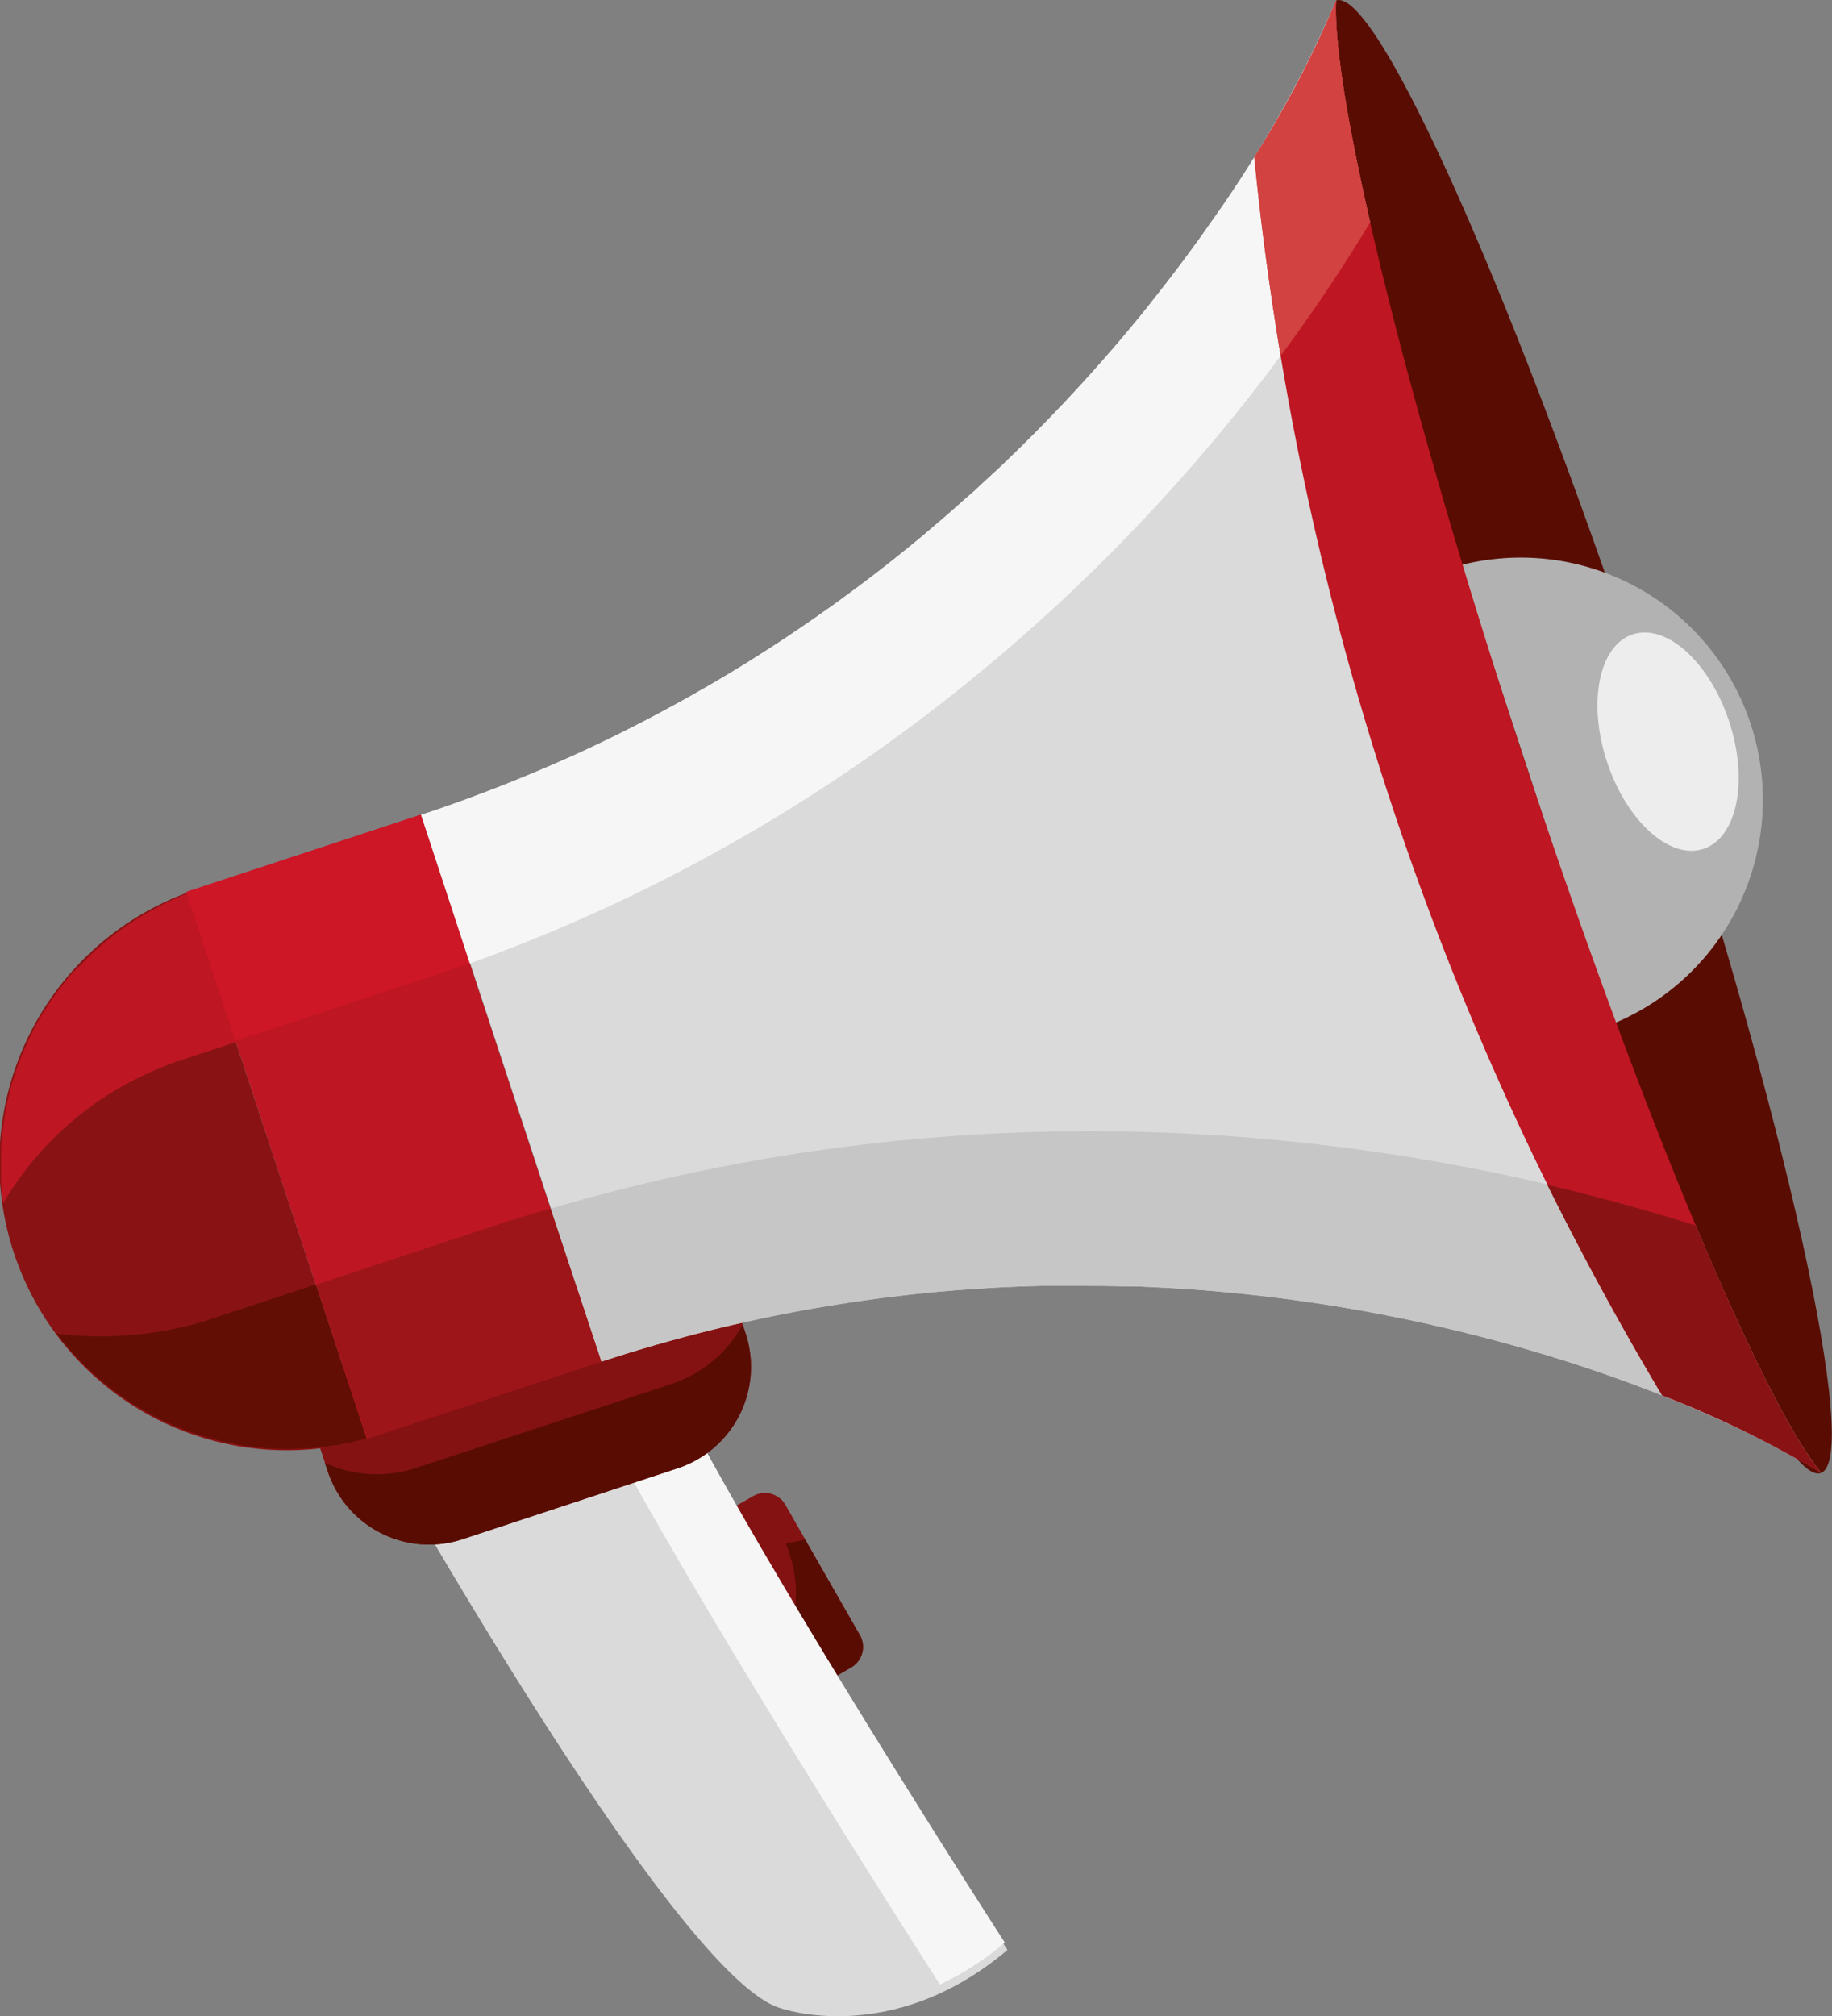<svg id="Capa_1" data-name="Capa 1" xmlns="http://www.w3.org/2000/svg" viewBox="0 0 208.98 229.9"><rect x="0" y="0" width="208.98" height="229.9" fill="#808080" stroke="none"/><path d="M201.39,281a2.71,2.71,0,0,0,3.69,1l6.41-3.67a2.71,2.71,0,0,0,1-3.69L204,259.79a2.7,2.7,0,0,0-3.69-1l-6.4,3.66a2.71,2.71,0,0,0-1,3.69Z" transform="translate(-114.4 -88.19)" fill="#841212"/><path d="M204.52,265.56l-.45-1.36,2.17-.46,6.25,10.9a2.71,2.71,0,0,1-1,3.69l-1.73,1h0L205.08,282a2.71,2.71,0,0,1-3.69-1l-.66-1.15A13.56,13.56,0,0,0,204.52,265.56Z" transform="translate(-114.4 -88.19)" fill="#590c02"/><path d="M155.08,248.78s35.84,64.71,48.33,68.39c0,0,12.65,4.57,25.91-6.63,0,0-37.8-58.48-41.73-72.13Z" transform="translate(-114.4 -88.19)" fill="#dadada"/><path d="M221.62,314.48c-5.59-8.71-36.22-56.67-43.43-74l9.11-2.91c3.93,13.65,41.72,72.13,41.72,72.13A33.7,33.7,0,0,1,221.62,314.48Z" transform="translate(-114.4 -88.19)" fill="#f6f6f6"/><path d="M196.09,230l3.37,10.23a12.17,12.17,0,0,1-7.74,15.37l-24.55,8.09A12.17,12.17,0,0,1,151.8,256l-3.37-10.23Z" transform="translate(-114.4 -88.19)" fill="#841212"/><path d="M162,255.53,191,246a14.32,14.32,0,0,0,8.1-6.75l.34,1a12.17,12.17,0,0,1-7.74,15.37l-24.55,8.09A12.17,12.17,0,0,1,151.8,256l-.34-1A14.29,14.29,0,0,0,162,255.53Z" transform="translate(-114.4 -88.19)" fill="#590c02"/><path d="M135.7,190l20.52,62.28A32.81,32.81,0,0,1,135.7,190Z" transform="translate(-114.4 -88.19)" fill="#891314"/><rect x="145.25" y="183.87" width="28.15" height="65.62" transform="translate(-174.19 -27.46) rotate(-18.23)" fill="#be1622"/><path d="M266.82,88.24c-.55,10.66,7.93,45.55,21.28,86.05s27.22,73.53,34,81.82C303.82,244.8,247,222.36,183,243.46l-20.54-62.35C226.52,160,258.84,108.18,266.82,88.24Z" transform="translate(-114.4 -88.19)" fill="#dadada"/><path d="M286,175c15.27,46.36,31.43,82.69,36.09,81.16s-3.93-40.36-19.2-86.72S271.48,86.7,266.82,88.24C265.8,88.57,270.75,128.6,286,175Z" transform="translate(-114.4 -88.19)" fill="#590c02"/><path d="M114.76,225.38s0,0,0,0c-.11-.8-.19-1.59-.24-2.39,0-.18,0-.36,0-.55,0-.75,0-1.5,0-2.25,0-.22,0-.43,0-.65,0-.73.08-1.46.15-2.18l.09-.68c.09-.72.19-1.42.33-2.13,0-.22.1-.44.14-.66.16-.7.33-1.41.52-2.11,0-.17.11-.34.17-.52a33.66,33.66,0,0,1,2.78-6.51c.12-.2.22-.41.33-.61.29-.47.6-.92.9-1.39s.46-.72.72-1.07.59-.79.9-1.18.6-.77.92-1.14.63-.7,1-1,.72-.76,1.1-1.12.65-.62,1-.92.85-.73,1.28-1.08l1-.8c.48-.35,1-.69,1.48-1,.33-.22.66-.45,1-.66.58-.35,1.18-.67,1.79-1,.28-.16.57-.33.87-.47.92-.46,1.86-.88,2.83-1.25l5.58,16.93-7.83,2.58v.05A36.84,36.84,0,0,0,114.76,225.38Z" transform="translate(-114.4 -88.19)" fill="#be1622"/><path d="M168,198q-2.35.85-4.76,1.65l-22,7.23-5.59-17,26.74-8.8h0Z" transform="translate(-114.4 -88.19)" fill="#cd1626"/><path d="M162.43,181.11h0q2.72-.9,5.35-1.87l1.62-.61c1.25-.47,2.49-.95,3.71-1.45l1.67-.68c1.35-.56,2.68-1.13,4-1.72l1.05-.46c1.63-.74,3.25-1.51,4.83-2.29.42-.2.84-.42,1.25-.63,1.19-.59,2.36-1.2,3.51-1.81.52-.27,1-.55,1.54-.83,1.11-.6,2.21-1.21,3.29-1.84.44-.24.87-.48,1.3-.74,1.46-.85,2.91-1.72,4.33-2.6l.71-.46c1.18-.74,2.36-1.5,3.52-2.27l1.38-.93c.94-.64,1.88-1.29,2.8-1.94l1.35-.95c1.08-.79,2.16-1.58,3.21-2.37l.68-.51c1.24-.94,2.45-1.9,3.65-2.86l1.24-1c.8-.65,1.59-1.31,2.38-2l1.35-1.15c.77-.67,1.52-1.33,2.26-2l1.18-1c1-1,2.07-1.91,3.08-2.86l1.19-1.16c.64-.62,1.28-1.24,1.91-1.87.46-.46.92-.92,1.37-1.39s1.08-1.1,1.61-1.66.92-.95,1.36-1.43,1.09-1.17,1.63-1.76c.76-.83,1.5-1.66,2.23-2.48l1.26-1.45c.5-.57,1-1.13,1.46-1.7.33-.41.67-.81,1-1.21.5-.6,1-1.19,1.46-1.78l.77-1q2.63-3.3,4.93-6.49l.38-.52c.52-.72,1-1.43,1.51-2.14l.25-.35a131.93,131.93,0,0,0,13.82-24.66h0c-.24,4.53,1.17,13.45,3.88,25.3-.5.83-1,1.66-1.54,2.52-16.24,26.08-48.79,63.19-101.16,82Z" transform="translate(-114.4 -88.19)" fill="#f6f6f6"/><path d="M313.7,168.67l0,0c0-.12-.09-.24-.13-.37C313.6,168.41,313.65,168.54,313.7,168.67Z" transform="translate(-114.4 -88.19)" fill="#005087"/><path d="M281,152.64A27.62,27.62,0,0,1,298.22,205Z" transform="translate(-114.4 -88.19)" fill="#b2b2b2"/><path d="M152.51,253c-.74.12-1.48.21-2.22.28l-.84.07c-.76,0-1.52.07-2.28.06-.22,0-.44,0-.66,0a32.34,32.34,0,0,1-5.75-.64l-.76-.17c-.67-.16-1.34-.33-2-.52l-.9-.28c-.63-.2-1.25-.43-1.87-.67l-.82-.32c-.83-.35-1.66-.74-2.46-1.16l-.66-.37c-.58-.33-1.16-.66-1.73-1-.34-.22-.67-.45-1-.68s-.86-.6-1.28-.91l-1-.8c-.39-.33-.77-.67-1.15-1s-.64-.56-.94-.86q-.87-.85-1.68-1.77c-.29-.33-.57-.69-.85-1s-.53-.67-.78-1A41.48,41.48,0,0,0,137.23,239l13.2-4.35,5.79,17.57c-1,.27-2,.49-2.95.67C153,253,152.77,253,152.51,253Z" transform="translate(-114.4 -88.19)" fill="#620e05"/><path d="M170.63,228v0c2.21-.72,4.4-1.4,6.59-2L183,243.44h0l-26.72,8.81-5.79-17.57Z" transform="translate(-114.4 -88.19)" fill="#9d1519"/><path d="M307.82,227.89c5.88,14,10.95,24.13,14.29,28.21h0c-9.43-5.83-29.13-14.61-54.77-18.86l-.4-.07c-1.1-.18-2.22-.35-3.34-.51l-.48-.07c-3.28-.47-6.65-.85-10.1-1.16l-1.33-.11-2.86-.2-1.67-.09-2.8-.14-1.87,0c-1.52-.05-3.05-.07-4.6-.07-.77,0-1.55,0-2.33,0l-2.45,0-2.47.08-2.39.1-2.95.19-2.13.15c-1.5.12-3,.26-4.53.43l-2,.24c-1,.12-2.08.25-3.13.4l-2.13.31-3.37.54-1.83.31c-1.68.31-3.37.64-5.07,1l-1.43.32c-1.3.28-2.6.59-3.92.91l-1.9.48c-1.23.32-2.46.66-3.7,1-.58.16-1.17.32-1.75.5q-2.66.76-5.32,1.64l-.08,0L177.23,226C228.49,210.91,275.49,217.64,307.82,227.89Z" transform="translate(-114.4 -88.19)" fill="#c6c6c6"/><path d="M266.82,88.24c-.55,10.66,7.93,45.55,21.28,86.05s27.22,73.53,34,81.82A118,118,0,0,0,304,247.3a339.56,339.56,0,0,1-46.5-141.19A119.6,119.6,0,0,0,266.82,88.24Z" transform="translate(-114.4 -88.19)" fill="#be1622"/><path d="M257.47,106.11a119.6,119.6,0,0,0,9.35-17.87h0c-.24,4.53,1.17,13.45,3.88,25.3-.5.83-1,1.66-1.54,2.52-2.5,4-5.39,8.28-8.67,12.71C259.24,121.26,258.21,113.71,257.47,106.11Z" transform="translate(-114.4 -88.19)" fill="#d14240"/><path d="M322.11,256.1A119.23,119.23,0,0,0,304,247.29q-7-11.78-13.09-24c6,1.41,11.67,3,16.94,4.65,5.87,14,10.95,24.13,14.28,28.21Z" transform="translate(-114.4 -88.19)" fill="#891314"/><path d="M297.71,175.05c2.22,6.76,7.15,11.21,11,9.94s5.17-7.77,2.94-14.53-7.15-11.2-11-9.94S295.48,168.3,297.71,175.05Z" transform="translate(-114.4 -88.19)" fill="#ededed"/></svg>